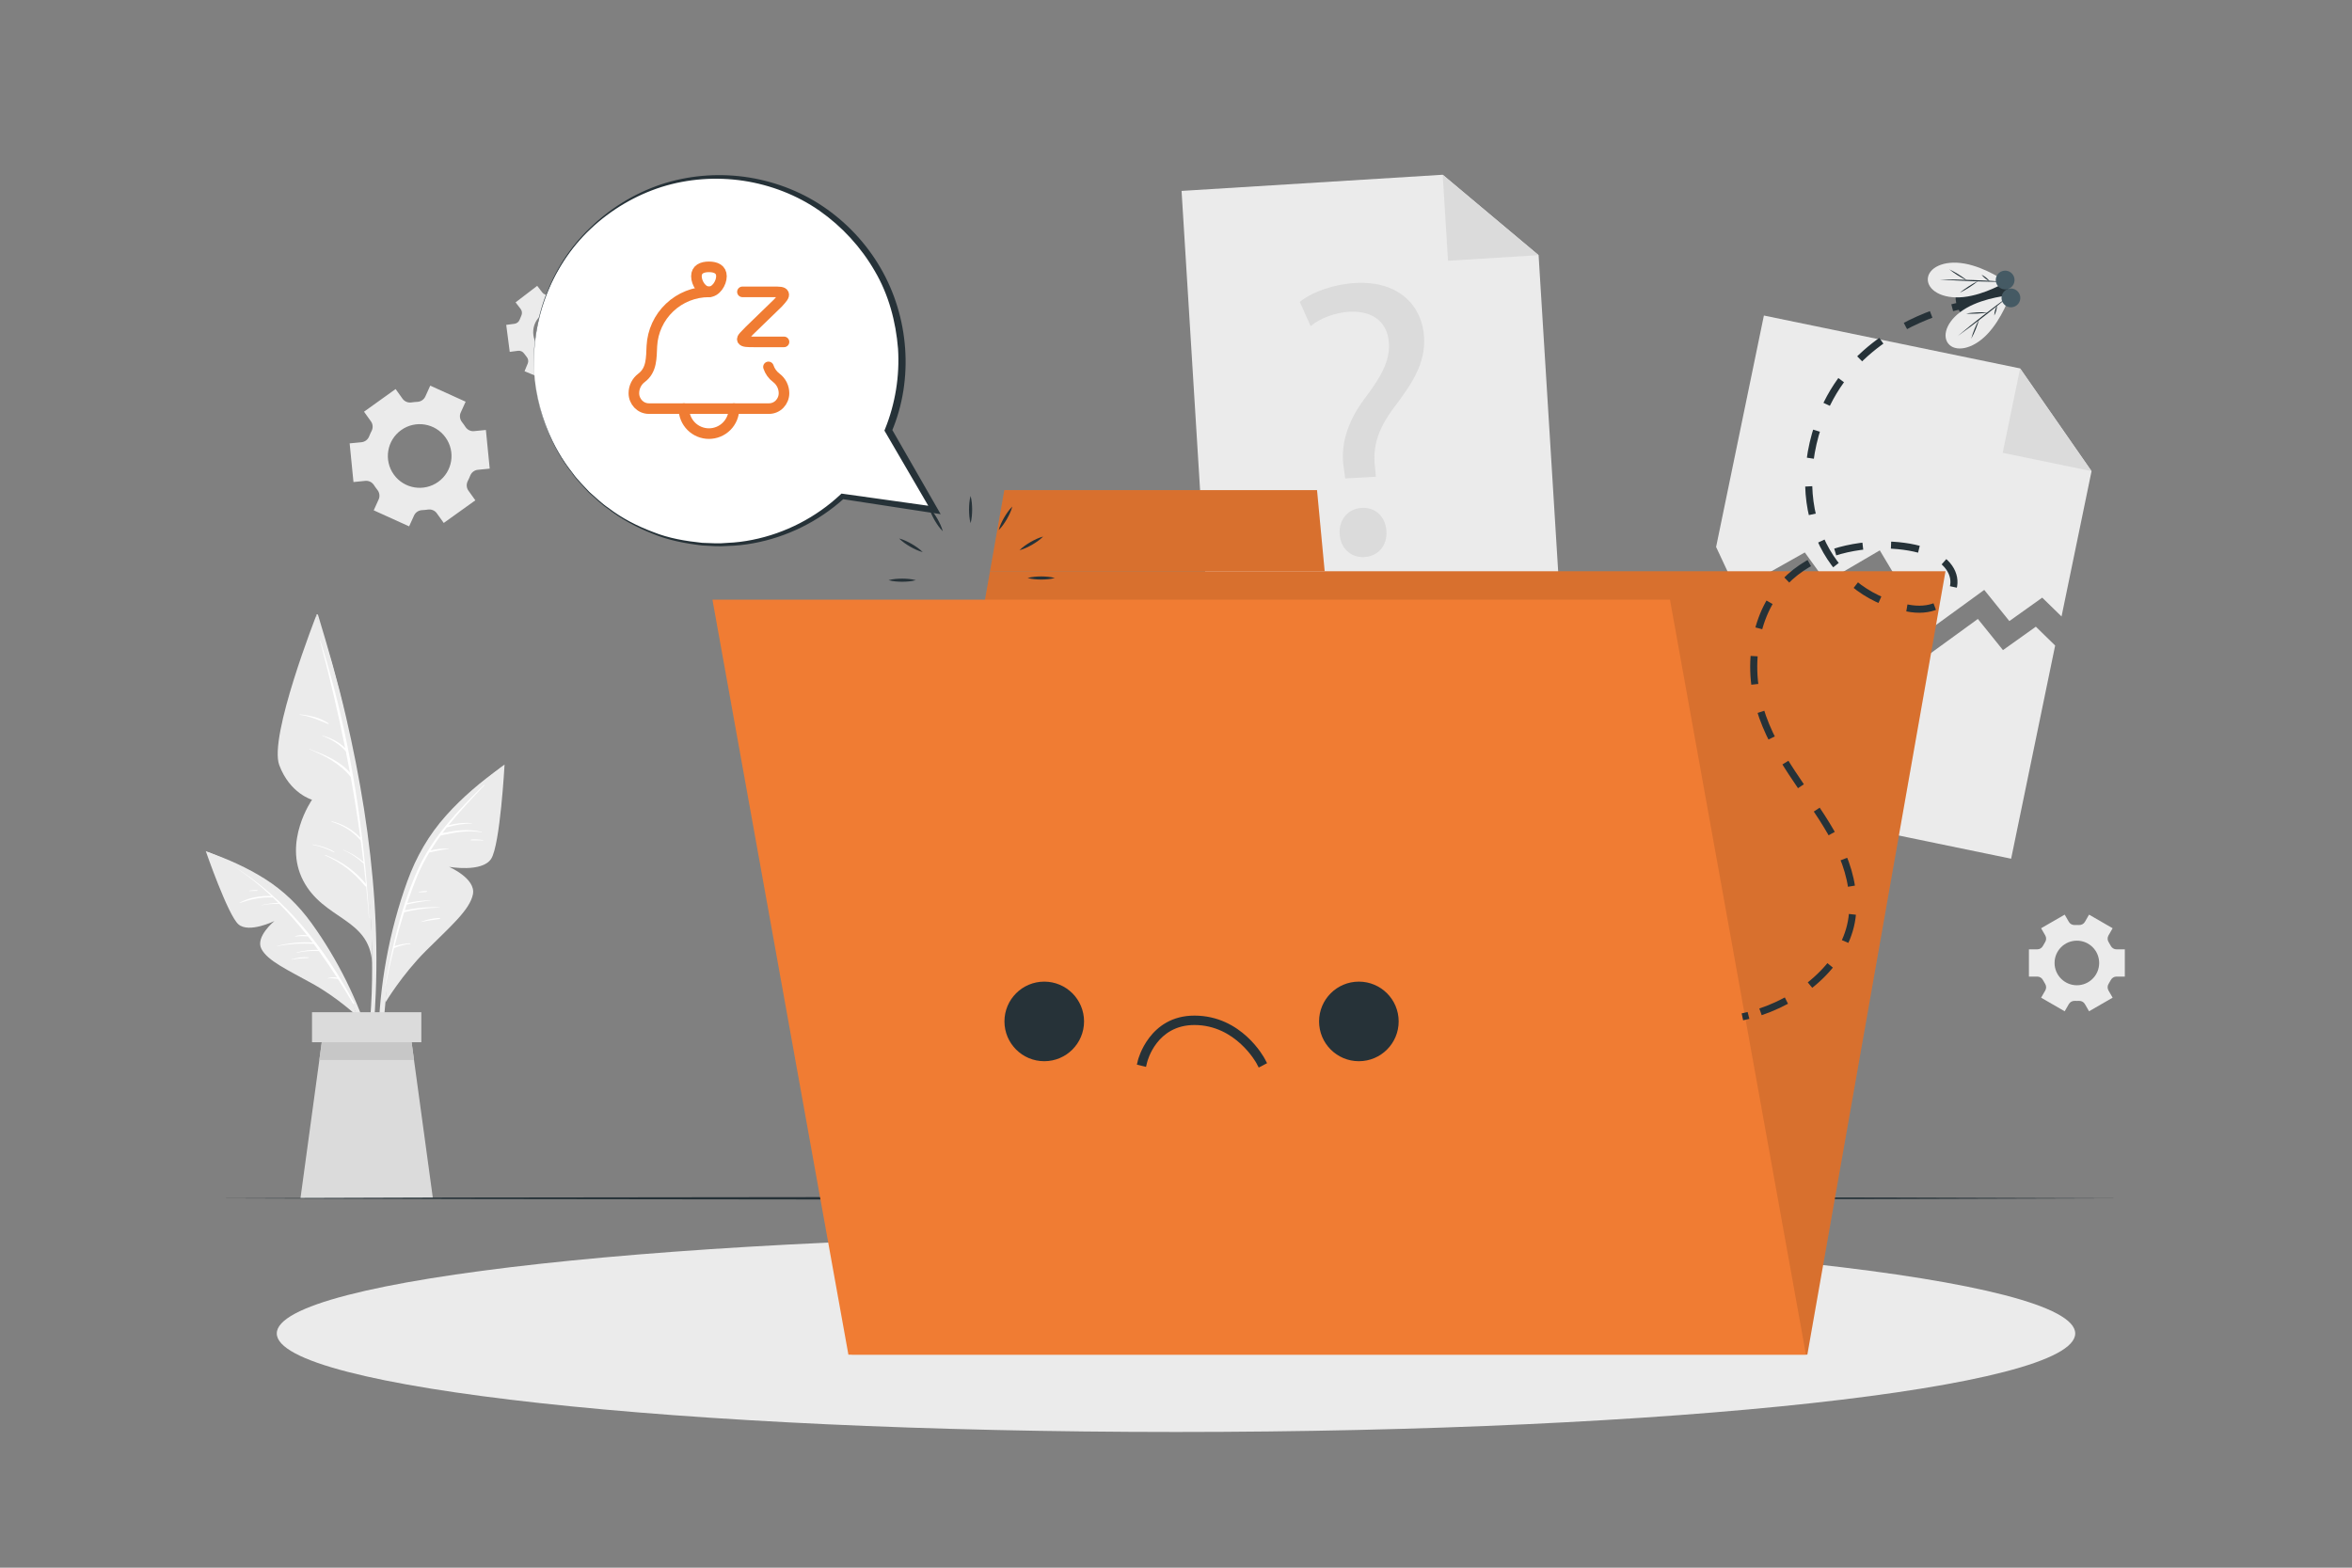 <svg width="333" height="222" viewBox="0 0 333 222" fill="none" xmlns="http://www.w3.org/2000/svg">
<rect x="0" y="0" width="333" height="222" fill="#808080" stroke="none"/>
<path d="M296.125 66.722L291.876 87.299L289.143 84.632L284.488 87.95L280.933 83.536L272.956 89.335L266.144 77.937L258.541 82.389L255.527 78.232L245.874 83.671L242.969 77.454L249.735 44.682L286.012 52.172L296.125 66.722Z" fill="#EBEBEB"/>
<path d="M286.012 52.172L296.126 66.72L283.545 64.123L286.012 52.172Z" fill="#DBDBDB"/>
<path d="M290.972 91.411L284.74 121.601L235.88 111.516L242.065 81.566L244.97 87.783L254.623 82.344L257.637 86.502L265.24 82.049L272.052 93.447L280.03 87.648L283.585 92.062L288.239 88.745L290.972 91.411Z" fill="#EBEBEB"/>
<path d="M221.038 87.874L171.243 90.955L167.288 27.034L204.26 24.746L217.836 36.133L221.038 87.874Z" fill="#EBEBEB"/>
<path d="M204.26 24.746L217.836 36.133L205.014 36.926L204.26 24.746Z" fill="#DBDBDB"/>
<path d="M190.456 67.753L190.264 66.311C189.761 63.322 190.58 59.98 193.177 56.483C195.518 53.391 196.788 51.141 196.648 48.636C196.489 45.795 194.601 44.002 191.089 44.142C189.084 44.255 186.894 45.048 185.561 46.184L184.028 42.75C185.791 41.311 188.915 40.242 191.867 40.076C198.271 39.718 201.388 43.51 201.625 47.742C201.837 51.529 199.874 54.376 197.378 57.7C195.09 60.733 194.337 63.234 194.663 66.064L194.8 67.509L190.456 67.753ZM189.668 75.618C189.552 73.557 190.864 72.031 192.812 71.922C194.761 71.812 196.179 73.186 196.295 75.246C196.404 77.196 195.207 78.771 193.147 78.886C191.198 78.996 189.777 77.567 189.668 75.618Z" fill="#DBDBDB"/>
<path d="M65.926 56.884L60.915 54.611L60.22 56.146C60.016 56.597 59.573 56.885 59.078 56.907C58.804 56.919 58.531 56.946 58.259 56.987C57.77 57.062 57.281 56.865 56.993 56.464L56.012 55.094L51.538 58.3L52.519 59.669C52.807 60.071 52.836 60.597 52.608 61.036C52.481 61.28 52.368 61.53 52.269 61.785C52.089 62.247 51.674 62.574 51.181 62.622L49.504 62.786L50.045 68.262L51.727 68.094C52.22 68.045 52.687 68.29 52.955 68.708C53.027 68.821 53.103 68.933 53.182 69.043C53.261 69.153 53.342 69.261 53.426 69.366C53.733 69.752 53.816 70.27 53.613 70.72L52.913 72.265L57.924 74.538L58.622 73C58.827 72.549 59.27 72.261 59.765 72.24C60.038 72.228 60.31 72.202 60.581 72.161C61.069 72.087 61.557 72.283 61.845 72.685L62.826 74.055L67.301 70.849L66.319 69.479C66.032 69.078 66.003 68.552 66.23 68.114C66.356 67.871 66.468 67.621 66.567 67.367C66.746 66.905 67.161 66.578 67.654 66.529L69.334 66.362L68.794 60.887L67.113 61.053C66.621 61.101 66.156 60.857 65.889 60.441C65.816 60.327 65.74 60.214 65.66 60.103C65.581 59.993 65.5 59.885 65.416 59.779C65.107 59.392 65.024 58.871 65.229 58.419L65.926 56.884ZM63.083 61.949C64.533 63.973 64.068 66.785 62.045 68.235C60.022 69.685 57.205 69.222 55.756 67.199C54.306 65.176 54.772 62.357 56.795 60.907C58.818 59.458 61.633 59.926 63.083 61.949Z" fill="#EBEBEB"/>
<path d="M292.322 129.522L288.984 131.449L289.574 132.471C289.748 132.771 289.731 133.141 289.542 133.431C289.437 133.592 289.341 133.759 289.253 133.93C289.096 134.239 288.785 134.437 288.439 134.437H287.259V138.293H288.439C288.785 138.293 289.096 138.492 289.253 138.8C289.341 138.972 289.437 139.139 289.542 139.299C289.731 139.59 289.748 139.959 289.574 140.26L288.984 141.282L292.322 143.208L292.913 142.182C293.087 141.881 293.417 141.715 293.764 141.733C293.858 141.738 293.952 141.74 294.047 141.74C294.142 141.74 294.237 141.738 294.331 141.733C294.677 141.715 295.005 141.879 295.178 142.179L295.772 143.208L299.111 141.281L298.52 140.257C298.346 139.956 298.364 139.586 298.554 139.296C298.658 139.136 298.754 138.97 298.841 138.799C298.998 138.491 299.31 138.293 299.656 138.293H300.836V134.437H299.656C299.31 134.437 298.998 134.239 298.841 133.931C298.754 133.76 298.658 133.594 298.554 133.434C298.364 133.143 298.347 132.774 298.52 132.473L299.111 131.448L295.772 129.521L295.181 130.547C295.008 130.846 294.679 131.012 294.333 130.994C294.238 130.989 294.143 130.987 294.047 130.987C293.952 130.987 293.857 130.989 293.763 130.994C293.417 131.012 293.086 130.846 292.913 130.545L292.322 129.522ZM294.048 133.208C295.791 133.208 297.204 134.62 297.204 136.364C297.204 138.108 295.791 139.523 294.048 139.523C292.304 139.523 290.889 138.108 290.889 136.364C290.889 134.62 292.304 133.208 294.048 133.208Z" fill="#EBEBEB"/>
<path d="M76.058 40.477L72.997 42.819L73.714 43.755C73.925 44.031 73.956 44.4 73.806 44.712C73.722 44.885 73.648 45.063 73.584 45.245C73.469 45.571 73.185 45.808 72.842 45.852L71.672 46.005L72.169 49.829L73.34 49.676C73.683 49.631 74.017 49.788 74.212 50.074C74.321 50.233 74.438 50.386 74.563 50.531C74.788 50.795 74.852 51.16 74.719 51.48L74.266 52.569L77.825 54.049L78.278 52.955C78.411 52.634 78.717 52.427 79.064 52.4C79.158 52.392 79.252 52.382 79.346 52.37C79.44 52.358 79.534 52.344 79.626 52.327C79.966 52.264 80.313 52.385 80.523 52.66L81.246 53.603L84.308 51.262L83.59 50.322C83.379 50.047 83.349 49.678 83.499 49.365C83.583 49.193 83.656 49.016 83.721 48.835C83.837 48.509 84.12 48.273 84.463 48.228L85.633 48.076L85.135 44.252L83.965 44.404C83.622 44.449 83.288 44.293 83.092 44.007C82.984 43.849 82.867 43.697 82.743 43.552C82.517 43.288 82.452 42.923 82.585 42.603L83.039 41.511L79.48 40.031L79.025 41.124C78.893 41.444 78.587 41.65 78.242 41.677C78.148 41.684 78.053 41.694 77.957 41.706C77.863 41.719 77.77 41.733 77.677 41.75C77.335 41.813 76.987 41.691 76.775 41.415L76.058 40.477ZM78.245 43.91C79.974 43.684 81.557 44.903 81.782 46.632C82.007 48.361 80.789 49.947 79.06 50.172C77.331 50.397 75.745 49.176 75.519 47.447C75.294 45.718 76.516 44.135 78.245 43.91Z" fill="#EBEBEB"/>
<path d="M53.2 140.651C53.375 136.354 53.304 132.05 53.023 127.759C52.442 118.91 50.985 110.129 48.985 101.495C47.859 96.635 46.472 91.857 45.027 87.084C44.983 86.939 44.753 86.98 44.793 87.13C49.262 103.956 52.928 121.32 52.676 138.81C52.605 143.705 52.039 148.513 51.574 153.377C51.561 153.507 51.775 153.559 51.805 153.425C52.727 149.263 53.026 144.902 53.2 140.651Z" fill="#EBEBEB"/>
<path d="M44.793 87.131C44.793 87.131 38.024 104.313 39.539 108.351C41.055 112.39 44.179 113.251 44.179 113.251C44.179 113.251 40.038 119.165 42.932 124.711C45.826 130.257 52.257 129.995 52.684 136.283C52.684 136.283 53.042 109.989 44.793 87.131Z" fill="#EBEBEB"/>
<path d="M51.948 125.426C51.956 125.397 51.954 125.367 51.941 125.336C50.99 113.653 48.918 102.007 45.375 90.772C45.365 90.739 45.31 90.749 45.319 90.784C46.66 95.81 47.854 100.863 48.874 105.944C47.995 105.039 46.845 104.518 45.642 104.142C45.62 104.135 45.609 104.168 45.63 104.177C46.882 104.718 48.081 105.346 48.966 106.406C49.164 107.402 49.357 108.398 49.541 109.396C48.028 107.705 45.931 106.867 43.831 106.069C43.801 106.058 43.786 106.103 43.815 106.115C46.001 107.006 48.179 108.153 49.66 110.036C50.176 112.888 50.628 115.749 51.02 118.619C49.914 117.464 48.549 116.688 46.983 116.306C46.936 116.295 46.91 116.364 46.957 116.378C48.566 116.841 49.95 117.742 51.051 119C51.059 119.009 51.068 119.014 51.076 119.019C51.212 120.029 51.34 121.04 51.46 122.052C50.608 121.326 49.667 120.773 48.63 120.346C48.603 120.335 48.588 120.377 48.615 120.389C49.668 120.837 50.615 121.483 51.449 122.264C51.461 122.275 51.472 122.274 51.484 122.278C51.597 123.241 51.71 124.203 51.807 125.167C50.255 123.297 48.336 121.944 46.065 121.068C46.021 121.051 45.998 121.119 46.041 121.137C48.249 122.097 50.195 123.618 51.699 125.491C51.741 125.543 51.794 125.551 51.842 125.536C51.988 127.015 52.119 128.495 52.228 129.979C52.229 130 52.262 130.001 52.261 129.981C52.177 128.462 52.071 126.944 51.948 125.426Z" fill="white"/>
<path d="M46.509 102.434C45.335 101.627 43.843 101.283 42.442 101.166C42.408 101.163 42.406 101.213 42.438 101.218C43.896 101.434 45.121 101.962 46.46 102.531C46.518 102.556 46.56 102.469 46.509 102.434Z" fill="white"/>
<path d="M47.331 120.625C46.402 120.067 45.342 119.752 44.278 119.58C44.241 119.575 44.237 119.632 44.274 119.638C45.355 119.834 46.312 120.219 47.294 120.697C47.336 120.718 47.37 120.649 47.331 120.625Z" fill="white"/>
<path d="M70.995 108.632C68.172 110.617 65.463 112.905 63.16 115.481C60.706 118.225 58.916 121.341 57.665 124.799C55.104 131.883 53.7 139.557 53.572 147.086C53.5 151.307 53.876 155.495 54.779 159.62C54.812 159.77 55.036 159.727 55.013 159.576C53.91 152.318 53.95 144.912 55.136 137.667C56.3 130.559 58.126 122.826 62.644 117.05C65.104 113.904 68.172 111.43 71.204 108.872C71.363 108.738 71.159 108.516 70.995 108.632Z" fill="#EBEBEB"/>
<path d="M54.568 141.968C54.568 141.968 56.893 138.053 60.279 134.668C63.666 131.282 66.518 128.876 66.958 126.637C67.398 124.398 63.566 122.749 63.566 122.749C63.566 122.749 68.252 123.59 69.534 121.623C70.817 119.657 71.436 108.266 71.436 108.266C71.436 108.266 62.91 114.352 58.938 122.885C54.966 131.417 54.568 141.968 54.568 141.968Z" fill="#EBEBEB"/>
<path d="M68.486 111.186C64.899 114.709 61.288 118.463 59.176 123.092C58.452 124.679 57.835 126.325 57.293 128.001C57.291 128.004 57.291 128.007 57.29 128.009C57.181 128.345 57.071 128.682 56.968 129.02C56.958 129.037 56.953 129.056 56.951 129.076C55.907 132.533 55.168 136.107 54.529 139.599C54.525 139.622 54.559 139.634 54.564 139.611C54.931 137.833 55.336 136.039 55.789 134.249C55.805 134.25 55.822 134.247 55.84 134.239C56.565 133.935 57.294 133.744 58.077 133.671C58.128 133.667 58.124 133.578 58.072 133.581C57.317 133.617 56.577 133.749 55.859 133.984C56.272 132.371 56.721 130.762 57.226 129.176C58.872 128.773 60.59 128.555 62.282 128.515C62.299 128.515 62.303 128.488 62.284 128.488C60.578 128.408 58.974 128.555 57.312 128.91C57.4 128.638 57.492 128.367 57.583 128.096C58.694 127.843 59.81 127.63 60.947 127.526C60.968 127.524 60.966 127.489 60.946 127.489C59.832 127.52 58.734 127.636 57.651 127.89C58.115 126.517 58.616 125.164 59.172 123.846C59.632 122.755 60.179 121.72 60.782 120.721C61.693 120.514 62.577 120.318 63.511 120.234C63.537 120.232 63.534 120.19 63.509 120.189C62.661 120.134 61.778 120.197 60.957 120.441C61.406 119.717 61.877 119.007 62.381 118.32C64.293 117.896 66.231 117.503 68.187 117.871C68.221 117.877 68.233 117.82 68.2 117.812C66.338 117.322 64.49 117.605 62.638 117.971C62.84 117.702 63.047 117.436 63.255 117.172C64.429 116.809 65.596 116.634 66.827 116.611C66.853 116.611 66.857 116.574 66.83 116.571C65.707 116.464 64.586 116.573 63.5 116.867C65.081 114.903 66.826 113.059 68.552 111.235C68.633 111.152 68.571 111.102 68.486 111.186Z" fill="white"/>
<path d="M68.391 118.951C67.829 118.891 67.259 118.828 66.695 118.892C66.627 118.899 66.632 119.011 66.701 119.013C67.262 119.029 67.824 118.987 68.385 119.017C68.428 119.02 68.433 118.955 68.391 118.951Z" fill="white"/>
<path d="M62.254 130C61.358 129.989 60.464 130.23 59.627 130.528C59.606 130.535 59.617 130.57 59.639 130.565C60.507 130.359 61.384 130.275 62.261 130.13C62.333 130.118 62.329 130.001 62.254 130Z" fill="white"/>
<path d="M60.415 126.183C60.051 126.164 59.658 126.228 59.3 126.284C59.263 126.29 59.265 126.35 59.303 126.351C59.666 126.357 60.064 126.367 60.421 126.298C60.484 126.286 60.482 126.187 60.415 126.183Z" fill="white"/>
<path d="M29.576 120.72C32.32 121.673 35.041 122.9 37.5 124.451C40.121 126.105 42.29 128.213 44.101 130.722C47.811 135.863 50.721 141.75 52.565 147.813C53.598 151.212 54.263 154.688 54.485 158.235C54.493 158.364 54.302 158.381 54.285 158.253C53.501 152.124 51.756 146.14 49.122 140.551C46.537 135.067 43.272 129.231 38.28 125.601C35.562 123.624 32.508 122.33 29.462 120.961C29.303 120.89 29.417 120.664 29.576 120.72Z" fill="#EBEBEB"/>
<path d="M50.576 143.902C50.576 143.902 47.789 141.27 44.266 139.313C40.743 137.356 37.879 136.068 37.005 134.358C36.131 132.647 38.852 130.427 38.852 130.427C38.852 130.427 35.254 132.191 33.761 130.896C32.269 129.601 29.135 120.525 29.135 120.525C29.135 120.525 37.442 123.481 42.628 129.468C47.815 135.455 50.576 143.902 50.576 143.902Z" fill="#EBEBEB"/>
<path d="M50.143 142.03C45.989 134.233 40.445 127.178 32.849 122.522C32.846 122.52 32.843 122.525 32.846 122.527C34.846 123.801 36.688 125.271 38.406 126.878C36.868 126.835 35.303 127.08 33.94 127.82C33.91 127.837 33.931 127.878 33.962 127.867C35.482 127.353 36.941 127.015 38.557 127.09C38.58 127.091 38.594 127.08 38.609 127.071C38.879 127.327 39.145 127.586 39.408 127.848C38.609 127.882 37.8 127.996 37.022 128.165C37.001 128.169 37.007 128.202 37.028 128.198C37.87 128.035 38.693 127.978 39.548 127.99C40.94 129.388 42.237 130.885 43.466 132.438C42.911 132.357 42.33 132.405 41.798 132.56C41.758 132.571 41.768 132.628 41.81 132.623C42.415 132.546 42.99 132.556 43.591 132.598C43.818 132.888 44.048 133.175 44.271 133.468C42.563 133.365 40.89 133.53 39.23 133.959C39.206 133.965 39.212 134.003 39.238 133.998C40.95 133.662 42.676 133.554 44.416 133.661C44.627 133.942 44.828 134.231 45.036 134.515C44.017 134.484 43.029 134.612 42.035 134.859C41.997 134.868 42.008 134.928 42.046 134.919C43.068 134.686 44.108 134.627 45.153 134.677C46.046 135.908 46.902 137.167 47.725 138.441C47.29 138.351 46.832 138.4 46.408 138.52C46.385 138.526 46.391 138.558 46.415 138.556C46.904 138.498 47.36 138.562 47.84 138.623C48.58 139.775 49.295 140.938 49.98 142.108C50.039 142.208 50.198 142.134 50.143 142.03Z" fill="white"/>
<path d="M43.681 135.562C42.869 135.492 42.043 135.62 41.268 135.857C41.245 135.864 41.251 135.898 41.275 135.893C42.073 135.746 42.865 135.691 43.675 135.647C43.727 135.645 43.738 135.567 43.681 135.562Z" fill="white"/>
<path d="M36.435 126.059C36.068 126.017 35.685 126.065 35.322 126.124C35.279 126.131 35.292 126.194 35.335 126.19C35.701 126.151 36.062 126.164 36.428 126.153C36.487 126.152 36.497 126.066 36.435 126.059Z" fill="white"/>
<path d="M61.289 169.687H42.54L45.213 150.103L45.896 145.082H57.933L58.616 150.103L61.289 169.687Z" fill="#DBDBDB"/>
<path d="M58.615 150.103H45.213L45.896 145.082H57.933L58.615 150.103Z" fill="#C7C7C7"/>
<path d="M59.654 143.34H44.175V147.592H59.654V143.34Z" fill="#DBDBDB"/>
<path d="M30.62 169.688L64.368 169.58L98.116 169.541L165.612 169.467L233.108 169.541L266.856 169.58L300.604 169.688L266.856 169.797L233.108 169.836L165.612 169.91L98.116 169.836L64.368 169.796L30.62 169.688Z" fill="#263238"/>
<path d="M166.5 202.782C236.813 202.782 293.813 196.536 293.813 188.831C293.813 181.127 236.813 174.881 166.5 174.881C96.187 174.881 39.187 181.127 39.187 188.831C39.187 196.536 96.187 202.782 166.5 202.782Z" fill="#EBEBEB"/>
<path d="M255.885 191.83H120.607L140.168 80.897H275.445L255.885 191.83Z" fill="#F07C33"/>
<path d="M186.467 69.408H142.194L140.168 80.897H187.548L186.467 69.408Z" fill="#F07C33"/>
<g opacity="0.1">
<path d="M255.885 191.83H120.607L140.168 80.897H275.445L255.885 191.83Z" fill="black"/>
<path d="M186.467 69.408H142.194L140.168 80.897H187.548L186.467 69.408Z" fill="black"/>
</g>
<path d="M137.417 74.094C137.242 73.45 137.202 72.806 137.195 72.162C137.201 71.518 137.24 70.874 137.417 70.231C137.592 70.874 137.632 71.519 137.639 72.162C137.631 72.807 137.592 73.45 137.417 74.094Z" fill="#263238"/>
<path d="M133.482 75.233C133.009 74.763 132.653 74.224 132.324 73.671C132.008 73.11 131.72 72.532 131.551 71.887C132.025 72.356 132.381 72.895 132.708 73.449C133.024 74.01 133.312 74.588 133.482 75.233Z" fill="#263238"/>
<path d="M130.644 78.184C129.999 78.013 129.422 77.726 128.86 77.41C128.306 77.082 127.768 76.726 127.298 76.252C127.944 76.422 128.522 76.709 129.082 77.026C129.636 77.354 130.174 77.71 130.644 78.184Z" fill="#263238"/>
<path d="M129.663 82.159C129.019 82.334 128.375 82.374 127.731 82.382C127.087 82.375 126.443 82.336 125.799 82.159C126.443 81.984 127.087 81.944 127.731 81.938C128.375 81.945 129.018 81.985 129.663 82.159Z" fill="#263238"/>
<path d="M130.8 86.094C130.33 86.567 129.792 86.924 129.238 87.252C128.677 87.568 128.1 87.856 127.454 88.026C127.924 87.551 128.462 87.195 129.016 86.868C129.577 86.552 130.155 86.264 130.8 86.094Z" fill="#263238"/>
<path d="M133.753 88.934C133.582 89.579 133.295 90.156 132.979 90.718C132.651 91.272 132.295 91.81 131.821 92.28C131.991 91.634 132.278 91.056 132.595 90.496C132.923 89.942 133.279 89.404 133.753 88.934Z" fill="#263238"/>
<path d="M137.728 89.914C137.903 90.558 137.943 91.202 137.95 91.846C137.944 92.49 137.905 93.134 137.728 93.778C137.552 93.134 137.513 92.49 137.506 91.846C137.514 91.202 137.553 90.558 137.728 89.914Z" fill="#263238"/>
<path d="M141.663 88.777C142.136 89.248 142.492 89.786 142.821 90.339C143.137 90.9 143.425 91.478 143.594 92.123C143.12 91.654 142.764 91.115 142.437 90.561C142.121 90 141.833 89.422 141.663 88.777Z" fill="#263238"/>
<path d="M144.501 85.824C145.146 85.995 145.723 86.282 146.285 86.598C146.839 86.926 147.377 87.282 147.847 87.756C147.201 87.587 146.623 87.299 146.063 86.982C145.509 86.654 144.971 86.298 144.501 85.824Z" fill="#263238"/>
<path d="M145.483 81.849C146.127 81.674 146.771 81.635 147.415 81.627C148.058 81.634 148.703 81.673 149.346 81.849C148.702 82.025 148.058 82.064 147.415 82.071C146.77 82.063 146.127 82.024 145.483 81.849Z" fill="#263238"/>
<path d="M144.345 77.914C144.815 77.441 145.353 77.084 145.907 76.756C146.468 76.44 147.045 76.152 147.691 75.982C147.221 76.457 146.683 76.813 146.129 77.14C145.568 77.456 144.99 77.744 144.345 77.914Z" fill="#263238"/>
<path d="M141.393 75.076C141.563 74.431 141.851 73.854 142.167 73.293C142.494 72.738 142.85 72.2 143.325 71.731C143.155 72.376 142.867 72.954 142.551 73.514C142.222 74.068 141.866 74.606 141.393 75.076Z" fill="#263238"/>
<path d="M255.686 191.831H120.118L100.87 84.924H236.438L255.686 191.831Z" fill="#F07C33"/>
<path d="M147.847 150.277C150.959 150.277 153.482 147.755 153.482 144.643C153.482 141.531 150.959 139.008 147.847 139.008C144.735 139.008 142.212 141.531 142.212 144.643C142.212 147.755 144.735 150.277 147.847 150.277Z" fill="#263238"/>
<path d="M192.391 150.277C195.503 150.277 198.026 147.755 198.026 144.643C198.026 141.531 195.503 139.008 192.391 139.008C189.279 139.008 186.757 141.531 186.757 144.643C186.757 147.755 189.279 150.277 192.391 150.277Z" fill="#263238"/>
<path d="M178.213 151.176L177.904 150.586C177.875 150.533 174.965 145.152 169.108 145.152C163.766 145.152 162.464 150.218 162.411 150.434L162.253 151.079L160.961 150.767L161.116 150.121C161.131 150.058 162.703 143.82 169.108 143.82C175.784 143.82 178.952 149.717 179.083 149.968L179.393 150.558L178.213 151.176Z" fill="#263238"/>
<path d="M246.69 143.996C246.979 143.934 247.267 143.866 247.554 143.793" stroke="#263238" stroke-miterlimit="10"/>
<path d="M249.259 143.287C256.05 140.994 261.738 135.651 262.273 129.409C263.452 115.645 246.69 108.042 248.421 92.137C250.073 76.965 265.987 75.883 272.366 77.98C279.412 80.296 276.998 87.069 270.618 86.195C259.558 84.68 252.606 72.656 257.859 59.016C261.784 48.826 271.567 44.983 275.541 43.81" stroke="#263238" stroke-miterlimit="10" stroke-dasharray="4 4"/>
<path d="M276.397 43.574C276.947 43.432 277.26 43.373 277.26 43.373" stroke="#263238" stroke-miterlimit="10"/>
<path d="M284.302 40.921C283.169 37.412 275.585 38.673 277.066 43.258C278.546 47.843 285.435 44.431 284.302 40.921Z" fill="#263238"/>
<path d="M272.941 39.506C272.997 37.967 275.139 36.782 278.165 37.329C281.191 37.875 284.042 39.914 284.042 39.914C284.042 39.914 281.049 41.744 277.991 42.067C274.932 42.39 272.884 41.052 272.941 39.506Z" fill="#EBEBEB"/>
<path d="M284.042 39.914C282.471 39.925 280.901 39.872 279.332 39.824C277.763 39.757 276.195 39.695 274.628 39.568C276.2 39.556 277.769 39.61 279.338 39.658C280.907 39.725 282.475 39.788 284.042 39.914Z" fill="#263238"/>
<path d="M275.983 38.143C276.438 38.346 276.858 38.604 277.281 38.857C277.694 39.127 278.11 39.392 278.491 39.713C278.037 39.51 277.616 39.252 277.193 38.998C276.78 38.728 276.365 38.463 275.983 38.143Z" fill="#263238"/>
<path d="M280.097 39.768C279.699 40.105 279.267 40.389 278.837 40.677C278.396 40.949 277.959 41.226 277.487 41.447C277.884 41.109 278.317 40.825 278.747 40.538C279.187 40.266 279.625 39.99 280.097 39.768Z" fill="#263238"/>
<path d="M280.553 38.902C280.788 39.003 280.982 39.154 281.179 39.301C281.365 39.462 281.553 39.62 281.701 39.828C281.466 39.728 281.272 39.577 281.075 39.43C280.89 39.268 280.702 39.11 280.553 38.902Z" fill="#263238"/>
<path d="M275.825 48.639C276.771 49.855 279.2 49.563 281.336 47.35C283.471 45.137 284.591 41.816 284.591 41.816C284.591 41.816 281.093 42.081 278.424 43.608C275.753 45.135 274.874 47.418 275.825 48.639Z" fill="#EBEBEB"/>
<path d="M284.591 41.816C283.31 42.727 282.068 43.687 280.823 44.644C279.59 45.616 278.353 46.584 277.157 47.602C278.439 46.692 279.68 45.732 280.925 44.775C282.158 43.803 283.394 42.835 284.591 41.816Z" fill="#263238"/>
<path d="M279.089 47.965C279.339 47.534 279.529 47.08 279.724 46.626C279.902 46.166 280.084 45.707 280.206 45.225C279.956 45.655 279.765 46.11 279.57 46.564C279.393 47.024 279.212 47.483 279.089 47.965Z" fill="#263238"/>
<path d="M281.476 44.242C280.955 44.201 280.438 44.223 279.921 44.241C279.405 44.278 278.888 44.31 278.376 44.406C278.896 44.448 279.413 44.425 279.93 44.407C280.446 44.37 280.962 44.337 281.476 44.242Z" fill="#263238"/>
<path d="M282.353 44.678C282.484 44.459 282.554 44.223 282.628 43.989C282.684 43.749 282.745 43.511 282.743 43.256C282.611 43.475 282.542 43.711 282.467 43.945C282.412 44.185 282.352 44.423 282.353 44.678Z" fill="#263238"/>
<path d="M284.302 40.921C283.602 41.147 282.852 40.763 282.627 40.064C282.401 39.364 282.785 38.615 283.484 38.389C284.183 38.163 284.933 38.547 285.159 39.246C285.385 39.946 285.001 40.696 284.302 40.921Z" fill="#455A64"/>
<path d="M285.119 43.452C284.42 43.678 283.67 43.294 283.444 42.595C283.218 41.896 283.602 41.146 284.302 40.92C285.001 40.695 285.75 41.078 285.976 41.778C286.202 42.476 285.818 43.226 285.119 43.452Z" fill="#455A64"/>
<path d="M75.719 53.808C77.217 68.122 90.041 78.518 104.355 77.02C110.14 76.415 115.283 73.96 119.265 70.292L132.304 72.206L125.78 60.933C127.363 57.082 128.029 52.795 127.568 48.383C126.07 34.069 113.246 23.673 98.932 25.171C84.618 26.668 74.223 39.493 75.719 53.808Z" fill="white"/>
<path d="M75.719 53.809C76.264 58.566 78.003 63.23 80.979 67.02C81.663 68.012 82.544 68.842 83.341 69.74C84.247 70.528 85.092 71.394 86.092 72.069C87.998 73.537 90.141 74.688 92.379 75.57C94.607 76.508 97.005 76.955 99.395 77.243C100.601 77.308 101.809 77.418 103.017 77.312C104.227 77.285 105.432 77.155 106.623 76.936C111.393 76.073 115.91 73.84 119.518 70.57L119.209 70.665L132.236 72.665L133.181 72.81L132.702 71.977L126.217 60.682L126.247 61.127C129.406 53.688 128.694 44.829 124.642 37.897C122.622 34.426 119.804 31.436 116.479 29.205C113.156 26.968 109.301 25.566 105.356 25.032C101.406 24.508 97.341 24.867 93.57 26.12C89.803 27.389 86.349 29.522 83.518 32.284C77.766 37.754 74.873 45.96 75.719 53.809ZM75.719 53.809C74.927 45.954 77.877 37.798 83.633 32.401C86.491 29.702 89.951 27.657 93.685 26.47C97.424 25.3 101.424 25.021 105.276 25.602C109.126 26.192 112.854 27.626 116.041 29.853C119.22 32.086 121.902 35.005 123.839 38.359C125.814 41.705 126.837 45.539 127.146 49.387C127.39 53.248 126.761 57.156 125.312 60.742L125.218 60.975L125.343 61.188L131.904 72.438L132.371 71.75L119.319 69.922L119.139 69.897L119.011 70.017C115.561 73.256 111.195 75.516 106.53 76.446C105.365 76.681 104.184 76.829 102.995 76.876C101.808 77.001 100.619 76.913 99.428 76.871C97.068 76.628 94.689 76.229 92.466 75.338C90.236 74.502 88.08 73.407 86.18 71.95C85.18 71.285 84.335 70.431 83.427 69.652C82.627 68.764 81.744 67.944 81.057 66.96C78.067 63.204 76.297 58.563 75.719 53.809Z" fill="#263238"/>
<path d="M100.372 41.33C98.3 41.33 96.307 42.124 94.803 43.551C93.3 44.977 92.402 46.926 92.293 48.995C92.207 50.644 92.306 52.398 90.833 53.502C90.495 53.756 90.22 54.084 90.031 54.463C89.842 54.841 89.744 55.258 89.745 55.681C89.745 56.858 90.668 57.862 91.87 57.862H108.874C110.077 57.862 111 56.858 111 55.681C111 54.824 110.596 54.016 109.911 53.502C109.391 53.114 109.003 52.575 108.801 51.958" stroke="#F07C33" stroke-width="1.5" stroke-linecap="round" stroke-linejoin="round"/>
<path d="M105.115 41.33H109.451C110.364 41.33 110.821 41.33 110.941 41.613C111.061 41.897 110.752 42.237 110.132 42.917L106.096 46.828C105.475 47.508 104.993 47.848 105.115 48.131C105.236 48.415 105.863 48.415 106.776 48.415H111M103.915 57.862C103.915 58.801 103.542 59.702 102.877 60.367C102.213 61.031 101.312 61.404 100.372 61.404C99.433 61.404 98.532 61.031 97.867 60.367C97.203 59.702 96.83 58.801 96.83 57.862M98.601 39.116C98.601 40.093 99.395 41.33 100.372 41.33C101.35 41.33 102.144 40.093 102.144 39.116C102.144 38.138 101.35 37.787 100.372 37.787C99.395 37.787 98.601 38.138 98.601 39.116Z" stroke="#F07C33" stroke-width="1.5" stroke-linecap="round" stroke-linejoin="round"/>
</svg>

